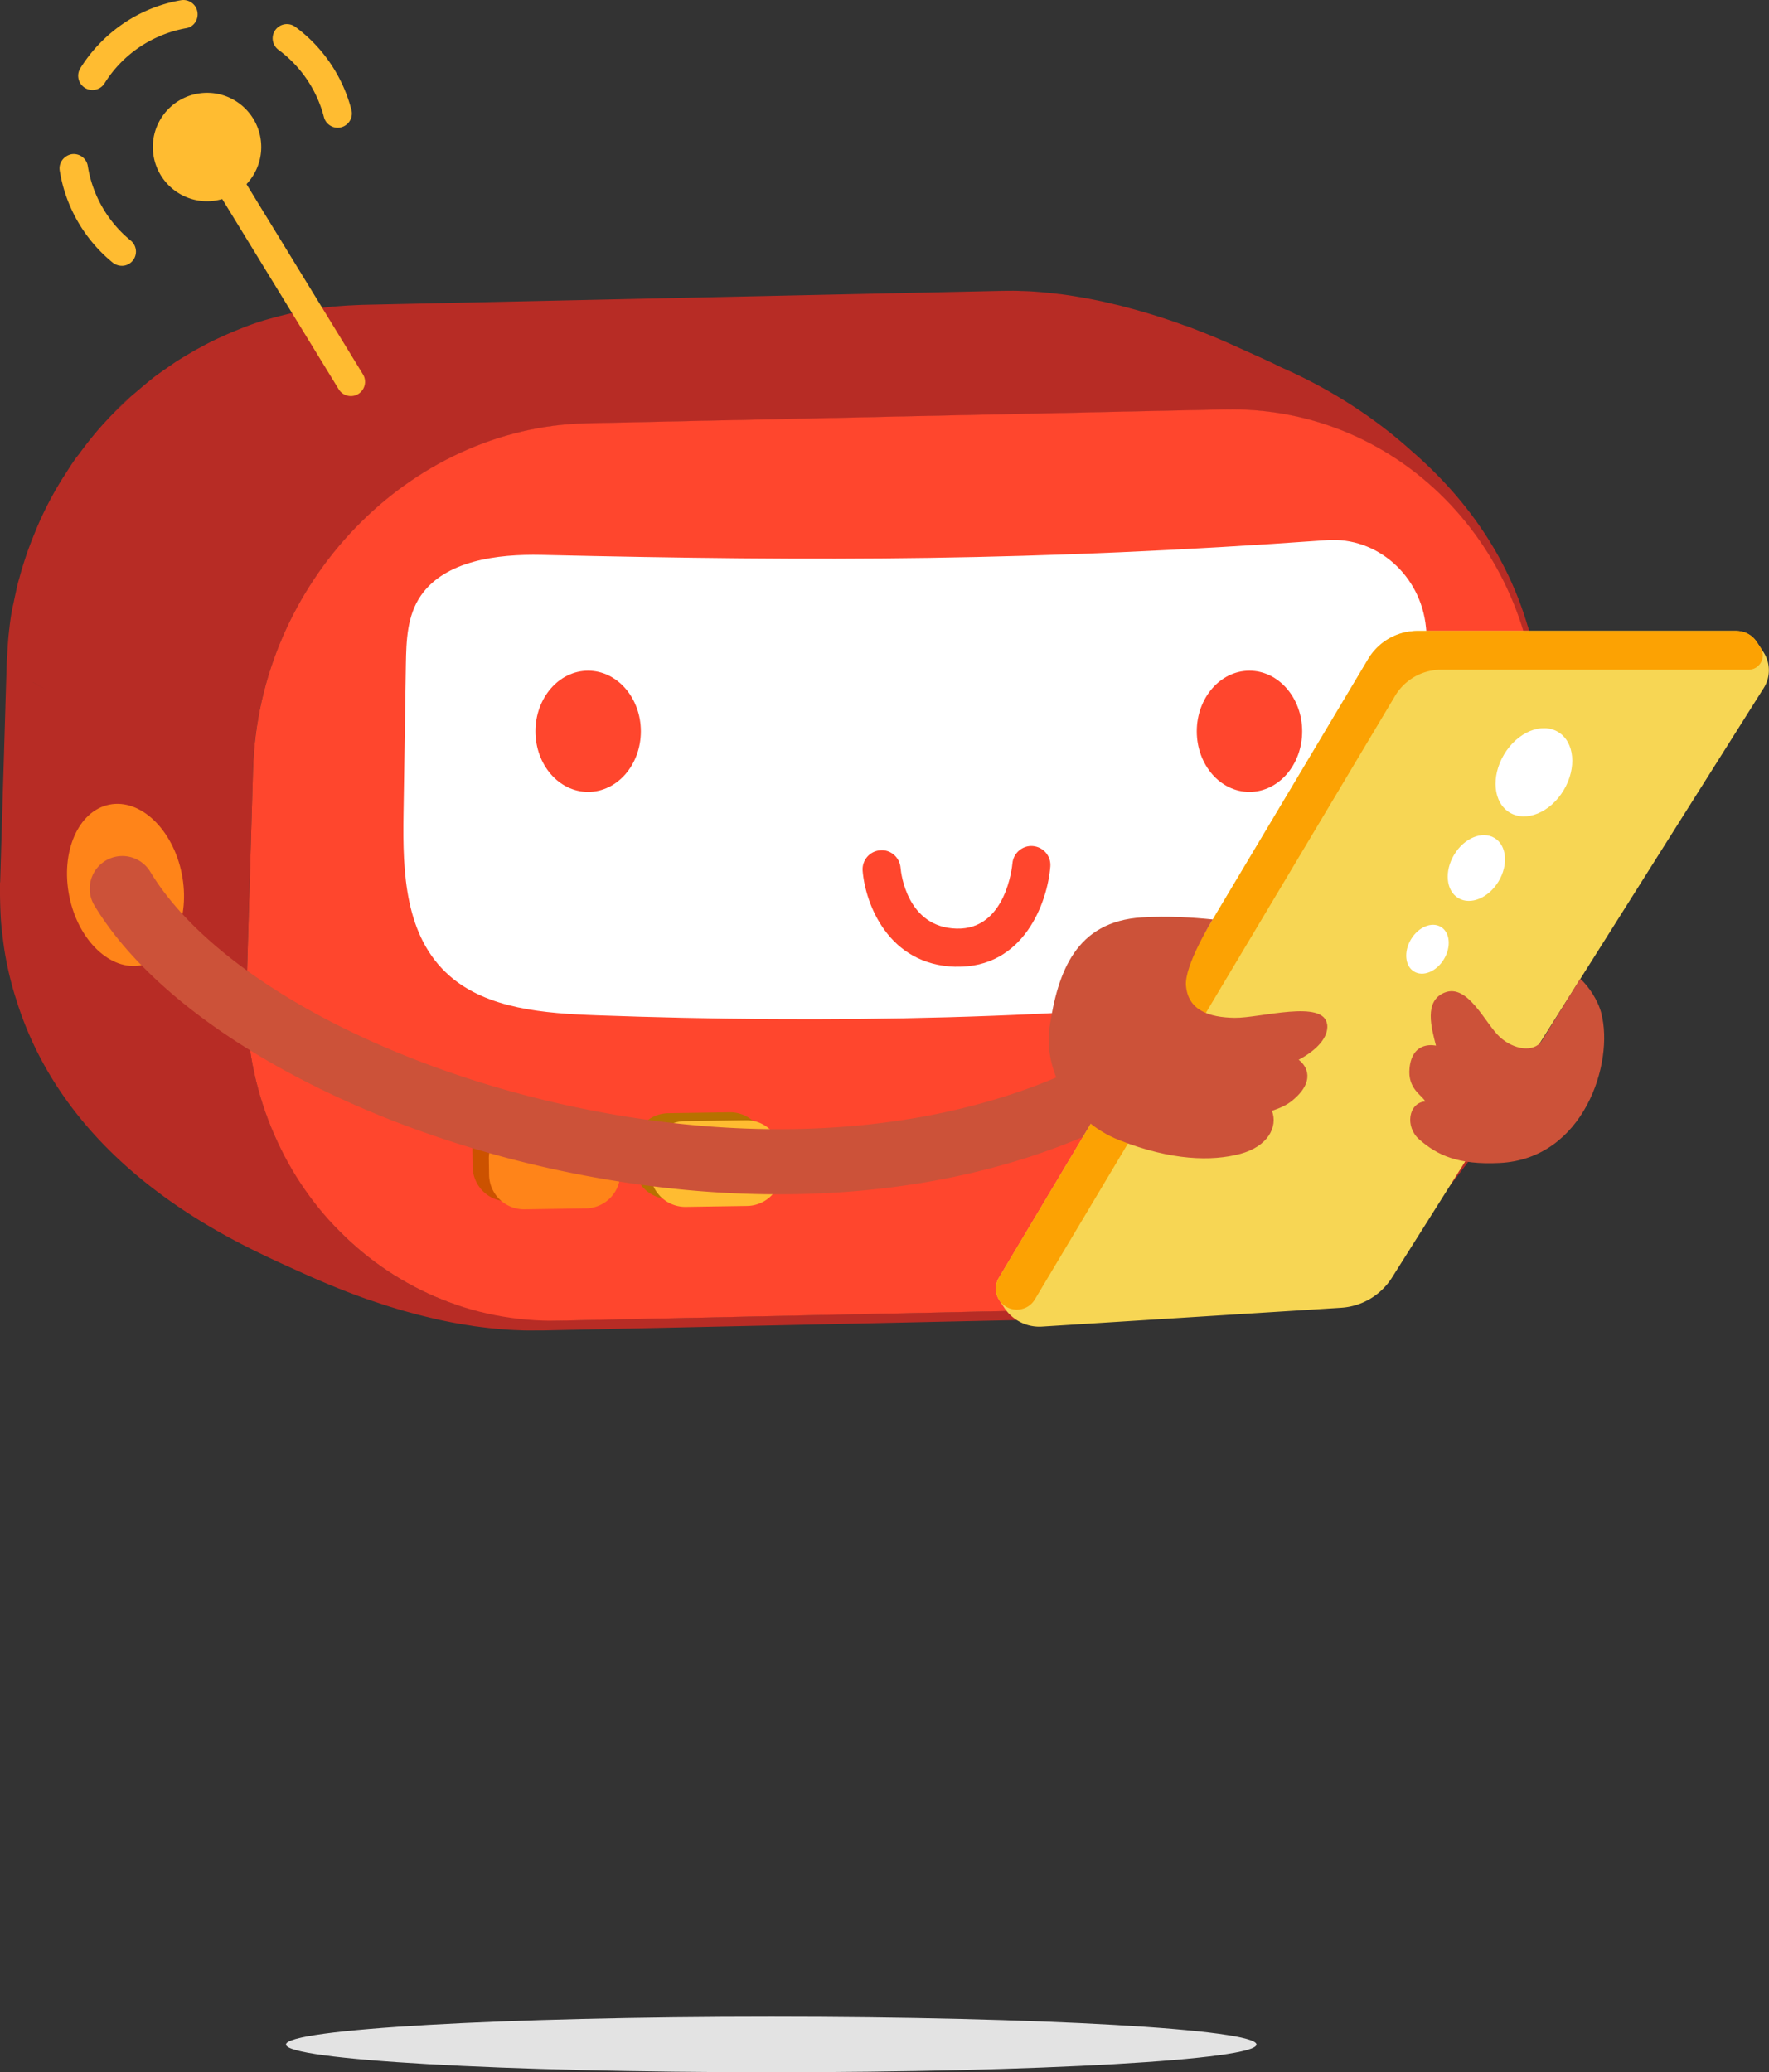 <svg xmlns="http://www.w3.org/2000/svg" width="216" height="253" fill="none" viewBox="0 0 216 253">
  <rect x="0" y="0" width="216" height="253" fill="#333333" stroke="none"/>
  <g clip-path="url(#mobile__a)">
    <path fill="#B72C25" d="M123.06 35.48c-.3 0-.7 0-1 .01h1v-.01Zm-82.38 1.91c-.09 0-.17.02-.26.03l.75-.08-.49.05Zm-12.99 3.38h-.02l.08-.03-.06.03Zm-12.94 8.72c-.32.32-.63.62-.93.93.66-.64 1.47-1.42 2.1-2.03-.35.33-.82.76-1.17 1.1ZM188.31 87.1v-.15c-.02-.95-.08-1.48-.2-2.7v.05c0-.07-.01-.13-.02-.2-.03-.32-.07-.64-.11-.95v-.01l-.09-.64c0-.06-.02-.13-.03-.19-.22-1.52-.6-3.36-1.05-4.95-.01-.05-.03-.1-.04-.15-.09-.32-.18-.63-.28-.92-2.76-9.25-8.26-16.15-14.13-21.23-5.02-4.53-10.63-7.89-15.86-10.18-.23-.11-.46-.22-.67-.33-.05-.02-.11-.05-.16-.08-.06-.03-.13-.06-.19-.09-.63-.3-1.18-.55-1.64-.76l-3.28-1.48c-.91-.41-1.79-.79-2.64-1.14-.03-.01-.05-.02-.08-.03-.37-.15-.73-.3-1.09-.44.01 0 .02 0 .03.01.01 0 .03.01.04.02-.02 0-.05-.02-.07-.03a.689.689 0 0 1-.08-.03c-.45-.18-.9-.35-1.33-.52-.02 0-.05-.02-.07-.03-.16-.06-.32-.12-.48-.17h-.06c-.63-.24-1.25-.46-1.84-.66-.08-.03-.16-.05-.25-.08a62.768 62.768 0 0 0-2.42-.77c-.33-.1-.65-.2-.96-.28l-.24-.07c-.18-.05-.38-.11-.58-.16l-.45-.12c-.4-.11-.81-.21-1.15-.31l-.6-.14s-.1-.02-.14-.03c-.44-.11-.83-.2-1.17-.28-.71-.16-1.55-.33-2.37-.48-.03 0-.07-.01-.1-.02l-.18-.03c-1.24-.22-2.4-.39-2.93-.45-.09 0-.19-.02-.27-.03-.61-.07-1.16-.13-1.67-.17l.52.04c-1.55-.14-2.2-.19-3.27-.21-.06 0-.13 0-.19-.01-.72-.04-1.67 0-2.39 0l-7.78.17-7.79.17-7.79.17-7.79.17-7.79.17-7.79.17-7.79.17-7.79.17-7.79.17-7.78.17c-.43.02-.92.04-1.41.07h-.14c-.84.05-1.7.12-2.49.2l.26-.03-.87.09c-1.06.12-2.46.34-3.49.58-.8.18-1.49.35-2.12.51l.42-.11-.49.13s-.03.01-.05.02c-1.77.45-3.05.87-4.87 1.62-.5.2-.99.41-1.5.64.08-.04.15-.07.23-.11l-.83.38c-.76.34-1.7.82-2.6 1.32-.03.02-.06.03-.09.05h-.01c.06-.03.13-.07.18-.1-.1.05-.23.13-.33.18-.24.13-.5.29-.76.44-.96.56-1.78 1.07-2.1 1.3-.31.22-.68.47-1.05.73.11-.08.22-.16.32-.23-.12.09-.28.2-.41.28-.05.03-.08.07-.13.1-.5.35-1 .7-1.4 1.04 0 0-.02.01-.02.02-.77.6-1.73 1.45-2.48 2.07l-1.2 1.16c-.33.31-.64.61-.93.9-.07.07-.15.14-.21.21l-.01.01c-.24.24-.49.52-.75.8-.99 1.06-2.06 2.36-3.14 3.84-.1.14-.21.27-.31.4-.49.63-1.03 1.5-1.5 2.24-.07.11-.14.21-.21.32-.04.06-.08.13-.12.19-.01.02-.99 1.53-2.08 3.74 0 0 0 .02-.01.02-.32.65-.65 1.37-.97 2.12-.16.38-.34.83-.52 1.28 0 .02-.02.04-.03.07-.24.61-.48 1.24-.67 1.78-.07.2-.14.41-.21.63-.29.87-.54 1.7-.75 2.5 0 .03-.02.07-.03.1-.17.55-.31 1.22-.45 1.87-.04.19-.08.38-.12.56-.06.31-.12.61-.19.88-.23 1.01-.39 2.39-.5 3.42-.11 1.04-.17 2.43-.24 3.47V81l-.08 2.6-.08 2.6v.08l-.08 2.68-.08 2.68v.08l-.08 2.6-.08 2.6V97l-.08 2.68-.08 2.68-.08 2.68-.08 2.68c-.01.41 1.22 1.33 3.37 2.52.26.15.54.3.83.45-2.67-1.47-4.22-2.56-4.22-3.03-.02 1.36.02 3.17.1 4.52.06.99.23 2.29.36 3.27.26 1.93.84 4.47 1.44 6.33.04.12.08.25.12.38.43 1.39.93 2.72 1.48 4.01.04.1.09.2.13.3 6.36 14.53 19.59 22.34 27.41 26.21.08.04.15.08.23.11.53.26 1.04.51 1.51.73.14.06.26.12.4.19.47.22.92.43 1.31.61l3.28 1.48c.91.4 2.06.9 3.37 1.43.07.03.15.06.22.09l.22.08c1.12.45 2.33.91 3.62 1.35l1.84.61c.62.2 1.46.45 2.09.64l.37.1c.43.12.84.23 1.22.33l.28.08c.21.05.44.11.68.17.58.14 1.11.27 1.59.38.5.12 1.16.25 1.9.4h.05s.04.02.06.02c.66.12 1.39.25 2.15.36.16.03.32.05.47.08l.34.04a49.203 49.203 0 0 0 2.9.32c.84.07 1.45.11 2.13.13.16 0 .33.02.48.02.74.03 1.74 0 2.48.01 1.14-.02 2.64-.06 3.8-.08h.09l3.89-.09 7.79-.17 7.79-.17 7.79-.17 7.79-.17 7.79-.17 7.79-.17 7.79-.17c1.23-.03 2.67-.06 4.1-.09l3.69-.08c1.17-.03 2.53-.05 3.89-.08l3.89-.08h.02c.43-.02.9-.04 1.39-.07h.15c.41-.03.82-.05 1.23-.09.38-.02.75-.05 1.08-.08.12-.01.24-.03.36-.05h.09c.07 0 .15-.01.22-.02h.05s.05-.01.07-.01c1.06-.12 2.46-.34 3.49-.58 3.17-.73 4.66-1.15 7.12-2.16.47-.19.93-.39 1.41-.59.03-.01.07-.03.1-.04.2-.08.39-.17.6-.26.77-.34 1.7-.83 2.61-1.33.03-.01.05-.03.08-.04l.16-.08c.24-.13.49-.28.76-.44.97-.56 1.78-1.07 2.11-1.3.19-.14.4-.28.62-.44.08-.06.16-.11.24-.17.63-.43 1.29-.89 1.8-1.31 0 0 .02-.01.02-.02 0 0 .02-.01.03-.02 2.25-1.71 4.18-3.55 5.83-5.4.05-.06.11-.12.16-.18.24-.27.48-.55.71-.82.23-.27.47-.56.7-.85.07-.09.15-.18.22-.27.36-.46.72-.93 1.09-1.43.1-.14.21-.28.31-.4.49-.64 1.03-1.5 1.51-2.25.07-.1.13-.2.2-.31.04-.06.08-.13.12-.19.55-.83 1.18-2 1.64-2.88l.27-.53v-.03c.12-.22.23-.43.33-.65.3-.61.59-1.25.82-1.79.06-.14.12-.29.18-.44.02-.04.04-.09.06-.12l-.05.12c.11-.27.22-.55.34-.84 0-.02.02-.04.02-.06.24-.61.48-1.24.67-1.78.07-.2.14-.41.21-.63.22-.66.41-1.29.59-1.91l.06-.2.03-.11c.02-.09.05-.18.07-.27 0-.03.02-.07.03-.1.17-.55.31-1.22.45-1.87.04-.19.08-.37.11-.56 0-.02 0-.04.01-.05l.08-.34c-.02.09-.05.18-.07.28.05-.27.11-.53.16-.77.08-.35.15-.74.21-1.15.1-.6.17-1.08.24-1.78l.06-.5c.11-1.03.17-2.42.24-3.46l.05-1.57.04-1.39.07-2.4.08-2.68.08-2.68.08-2.68.05-1.57.04-1.39.07-2.4.08-2.68.08-2.68.08-2.68v-.32.31c.04-1.42.05-2.12-.02-3.17v-.05ZM50.39 38.39l-.09-.03c.03 0 .06.02.09.03Zm17.94 123.14v-.01.01Zm.01-.02v-.02.02Zm119.71-71.02h-.02.02Zm-.26-.08v.11l-.8 26.8c-.02.67-.06 1.34-.11 2.01-.48 4.63-1.41 8.75-2.86 12.56-.15.39-.31.77-.47 1.15l-.21.51c-.23.53-.48 1.06-.73 1.59-.04.07-.07.15-.11.22-.21.43-.43.84-.65 1.26-.14.26-.27.51-.41.77-.09.16-.19.33-.28.49-1.86 3.2-4.19 6.25-7.06 9.31-3.12 3.15-6.68 5.82-10.57 7.85-.17.09-.34.17-.52.26-.37.19-.75.37-1.12.55l-.6.27a39.14 39.14 0 0 1-12.39 3.27c-.89-.06-2.04-.34-2.62.16h-.05l-77.85 1.69v.03-.03h-.9c-4.69-.17-8.72-.94-12.16-2.08-5.47-1.94-10.35-5.15-14.32-9.31-3.03-3.34-5.28-6.74-6.93-10.06-2.72-5.68-4.18-12.17-3.97-19.07v-.19l.02-.8c.02-.56.04-1.33.07-2.27l.55-18.29c.02-.71.04-1.37.06-1.96l.07-2.27c.01-.37.02-.64.02-.8v-.19c.68-22.74 19.04-41.78 40.76-42.24l77.85-1.69c20.87-.46 37.61 16.39 38.27 37.89-.13.88-.44 1.96.01 2.53l.01-.03ZM52.54 39.17c.24.09.48.19.73.28-.25-.1-.49-.19-.73-.29v.01Zm1.22.48c.52.22 1.05.44 1.59.68-.54-.24-1.07-.47-1.59-.68Zm74.34-2.98c-.31-.1-.62-.19-.92-.28.3.09.6.18.92.28Zm-1.35-.41c-.11-.03-.2-.05-.31-.08.1.03.2.05.31.08Zm-2.79-.62h-.03.03ZM8.55 85.62c.68.32 1.4.66 2.15.99-.75-.34-1.47-.67-2.15-.99-1.02-.49-1.96-.95-2.81-1.39-.56-.29-1.09-.57-1.57-.84-.06-.03-.11-.06-.17-.1 1.22.69 2.76 1.48 4.55 2.33ZM1.2 81.44c-.11-.11-.19-.2-.26-.29.06.09.15.18.26.29Z"/>
    <path fill="#FF462D" d="M149.51 49.99c21.72-.48 38.97 17.79 38.28 40.53-.27 8.93-.53 17.86-.8 26.8-.67 22.74-19.04 41.78-40.76 42.24-25.95.56-51.9 1.13-77.85 1.69-21.71.48-38.96-17.79-38.28-40.53.27-8.93.53-17.86.8-26.8.67-22.74 19.04-41.78 40.75-42.24 25.95-.56 51.9-1.13 77.85-1.69h.01Z"/>
    <path fill="#CC5200" d="m69.37 136.1-7.48.113a4.27 4.27 0 0 0-4.204 4.335l.029 1.929a4.27 4.27 0 0 0 4.334 4.205l7.48-.114a4.27 4.27 0 0 0 4.204-4.334l-.03-1.93a4.27 4.27 0 0 0-4.334-4.204Z"/>
    <path fill="#FF8419" d="m71.374 137.069-7.48.114a4.27 4.27 0 0 0-4.204 4.334l.03 1.93a4.27 4.27 0 0 0 4.334 4.205l7.479-.114a4.27 4.27 0 0 0 4.204-4.334l-.029-1.93a4.27 4.27 0 0 0-4.334-4.205Z"/>
    <path fill="#B77100" d="m89.073 135.801-7.48.113a4.27 4.27 0 0 0-4.204 4.335l.029 1.929a4.27 4.27 0 0 0 4.334 4.205l7.48-.114a4.27 4.27 0 0 0 4.204-4.334l-.03-1.93a4.27 4.27 0 0 0-4.334-4.204Z"/>
    <path fill="#FFBC31" d="m91.067 136.77-7.48.114a4.27 4.27 0 0 0-4.204 4.334l.03 1.93a4.27 4.27 0 0 0 4.334 4.205l7.479-.114a4.27 4.27 0 0 0 4.205-4.334l-.03-1.93a4.27 4.27 0 0 0-4.334-4.205Z"/>
    <path fill="#fff" d="M72.84 123.96c-6.37-.23-13.31-.76-17.94-4.81-5.48-4.79-5.74-12.67-5.63-19.67.09-6.12.2-12.24.29-18.36.05-2.89.14-5.96 1.83-8.4 2.95-4.27 9.29-5.09 14.74-4.97 34.11.79 60.02.78 95.87-1.8 6.13-.44 11.5 4.28 12.12 10.67.89 9.09 1.01 21.44-1.63 32.23-1.63 6.66-7.07 11.5-13.59 12.29-28.02 3.39-58.29 3.83-86.06 2.82Z"/>
    <path fill="#E3E3E3" d="M153.42 249.62c0 1.87-26.53 3.39-59.25 3.39s-59.25-1.52-59.25-3.39 26.53-3.39 59.25-3.39 59.25 1.52 59.25 3.39Z"/>
    <path fill="#FFBC31" d="M31.82 16.94c.56 3.61-1.92 6.99-5.53 7.55-3.61.56-6.99-1.92-7.55-5.53-.56-3.61 1.92-6.99 5.53-7.55 3.61-.56 6.99 1.92 7.55 5.53Zm9.82-1.39c-.92.22-1.85-.34-2.09-1.26A14.82 14.82 0 0 0 34 6.08a1.74 1.74 0 0 1-.37-2.43 1.74 1.74 0 0 1 2.43-.37c3.37 2.48 5.81 6.09 6.85 10.14.24.93-.32 1.88-1.25 2.12h-.03l.01.01ZM11.7 10.94a1.739 1.739 0 0 1-1.89-2.61C12.54 3.96 17 .91 22.08.03c.94-.17 1.85.46 2.02 1.4.17.95-.44 1.89-1.41 2.02-4.09.75-7.72 3.18-9.92 6.72-.25.4-.64.67-1.07.77Zm3.58 21.47c-.51.12-1.07 0-1.51-.34a18.236 18.236 0 0 1-6.48-11.25c-.15-.95.52-1.81 1.44-1.99.95-.15 1.84.5 1.99 1.44a14.73 14.73 0 0 0 5.24 9.1c.74.61.86 1.7.25 2.45-.25.3-.58.51-.94.59h.01Z"/>
    <path fill="#FFBC31" d="M43.25 48.31a1.74 1.74 0 0 1-1.89-.78L23.8 18.86c-.5-.82-.24-1.89.57-2.39.82-.51 1.89-.25 2.39.57l17.56 28.67a1.745 1.745 0 0 1-1.07 2.6Z"/>
    <path fill="#FF8419" d="M8.46 109.43c1.09 5.41 5.05 9.18 8.84 8.42 3.79-.76 5.98-5.77 4.89-11.19-1.09-5.41-5.05-9.18-8.84-8.42-3.79.76-5.98 5.77-4.89 11.19Z"/>
    <path fill="#CC5239" d="M81.2 145.02c-4.79-.55-9.66-1.37-14.56-2.48-25.2-5.71-46.83-18.26-55.11-31.98a3.986 3.986 0 0 1 1.35-5.47 3.986 3.986 0 0 1 5.47 1.35c7.22 11.95 26.87 23.07 50.06 28.33 27.23 6.16 53 3.04 70.7-8.6a3.97 3.97 0 0 1 5.51 1.14 3.97 3.97 0 0 1-1.14 5.51c-16.24 10.68-38.38 14.92-62.27 12.2h-.01Z"/>
    <path fill="#F7D654" d="M212.04 77.03h-38.93a7.04 7.04 0 0 0-6.05 3.43l-45.1 75.56c-.51.85-.48 1.91.06 2.73l.62.94a5.124 5.124 0 0 0 4.58 2.28l36.53-2.3a7.928 7.928 0 0 0 6.22-3.69L215.36 84c.85-1.35.83-3.07-.05-4.4l-.82-1.24a2.962 2.962 0 0 0-2.45-1.32v-.01Z"/>
    <path fill="#FCA203" d="m214.95 79.05-.46-.7a2.962 2.962 0 0 0-2.45-1.32h-38.93a7.04 7.04 0 0 0-6.05 3.43l-45.1 75.56c-.51.85-.48 1.91.06 2.73 1.04 1.57 3.37 1.52 4.34-.1l43.98-73.68a6.566 6.566 0 0 1 5.64-3.2h37.51c1.4 0 2.23-1.56 1.46-2.72Z"/>
    <path fill="#fff" d="M190.93 96.48c-1.63 2.72-4.59 3.94-6.59 2.73-2.01-1.21-2.31-4.39-.68-7.11 1.63-2.72 4.59-3.94 6.59-2.73 2.01 1.21 2.31 4.39.68 7.11Zm-7.95 11.13c-1.22 2.03-3.42 2.94-4.92 2.04-1.5-.9-1.72-3.28-.5-5.3 1.22-2.03 3.42-2.94 4.92-2.04 1.5.9 1.72 3.28.5 5.3Zm-6.67 9.5c-.91 1.51-2.54 2.18-3.65 1.51-1.11-.67-1.28-2.43-.37-3.94.91-1.51 2.54-2.18 3.65-1.51 1.11.67 1.28 2.43.37 3.94Z"/>
    <path fill="#CC5239" d="M162.05 125.11c-.35-3.15-8.2-.79-11.31-.84-3.11-.05-5.68-.91-5.93-3.94-.2-2.51 3.27-8.07 3.27-8.07-2.39-.24-5.39-.45-8.65-.25-8.05.49-10.27 6.63-11.28 13.43-.72 4.83 2.18 11.28 8.55 13.78 6.36 2.5 11.27 2.58 14.71 1.67 3.4-.9 4.65-3.31 3.9-5.27.95-.31 1.82-.7 2.46-1.23 2.91-2.37 1.79-4.26.81-4.99h-.02c2.23-1.19 3.67-2.75 3.5-4.31h-.01v.02Zm33.48-1.4c-.43-1.62-1.55-3.3-2.58-4.21l-4.71 7.61c-.95 1.4-3.39 1.1-5.14-.53-1.75-1.63-3.88-6.54-6.71-5.39-2.55 1.03-1.61 4.32-1.05 6.48 0 0-2.88-.73-3.23 2.74-.26 2.54 1.55 3.31 1.91 4.06-2.07.19-2.48 3.12-.72 4.65 2.21 1.93 4.73 3.12 9.82 2.87 10.28-.5 14-12.26 12.4-18.28h.01Z"/>
    <path fill="#EA563C" fill-rule="evenodd" d="M77.38 89.56c-.03 3.55-2.56 6.41-5.66 6.39-3.1-.02-5.59-2.92-5.56-6.48.03-3.55 2.56-6.41 5.66-6.39 3.1.02 5.59 2.92 5.56 6.48Zm80.81-1c-.03 3.55-2.56 6.41-5.66 6.39-3.1-.02-5.59-2.92-5.56-6.48.03-3.55 2.56-6.41 5.66-6.39 3.1.02 5.59 2.92 5.56 6.48Z" clip-rule="evenodd"/>
    <path fill="#FF462D" d="M78.25 89.29c0 4.09-2.88 7.4-6.44 7.4-3.56 0-6.43-3.31-6.43-7.4s2.88-7.4 6.43-7.4 6.44 3.31 6.44 7.4Zm80.75 0c0 4.09-2.88 7.4-6.44 7.4-3.56 0-6.43-3.31-6.43-7.4s2.88-7.4 6.43-7.4 6.44 3.31 6.44 7.4Zm-42.3 28.75c-8.28-.21-11.05-7.76-11.37-11.72-.1-1.28.85-2.4 2.13-2.5 1.27-.13 2.39.85 2.5 2.12.06.74.82 7.29 6.85 7.44 6.03.15 6.78-7.63 6.81-7.96.11-1.28 1.25-2.23 2.5-2.12 1.28.11 2.23 1.22 2.13 2.49-.34 4.32-3.2 12.44-11.56 12.24l.01.01Z"/>
  </g>
  <defs>
    <clipPath id="mobile__a">
      <path fill="#fff" d="M0 0h215.98v253.01H0z"/>
    </clipPath>
  </defs>
</svg>
